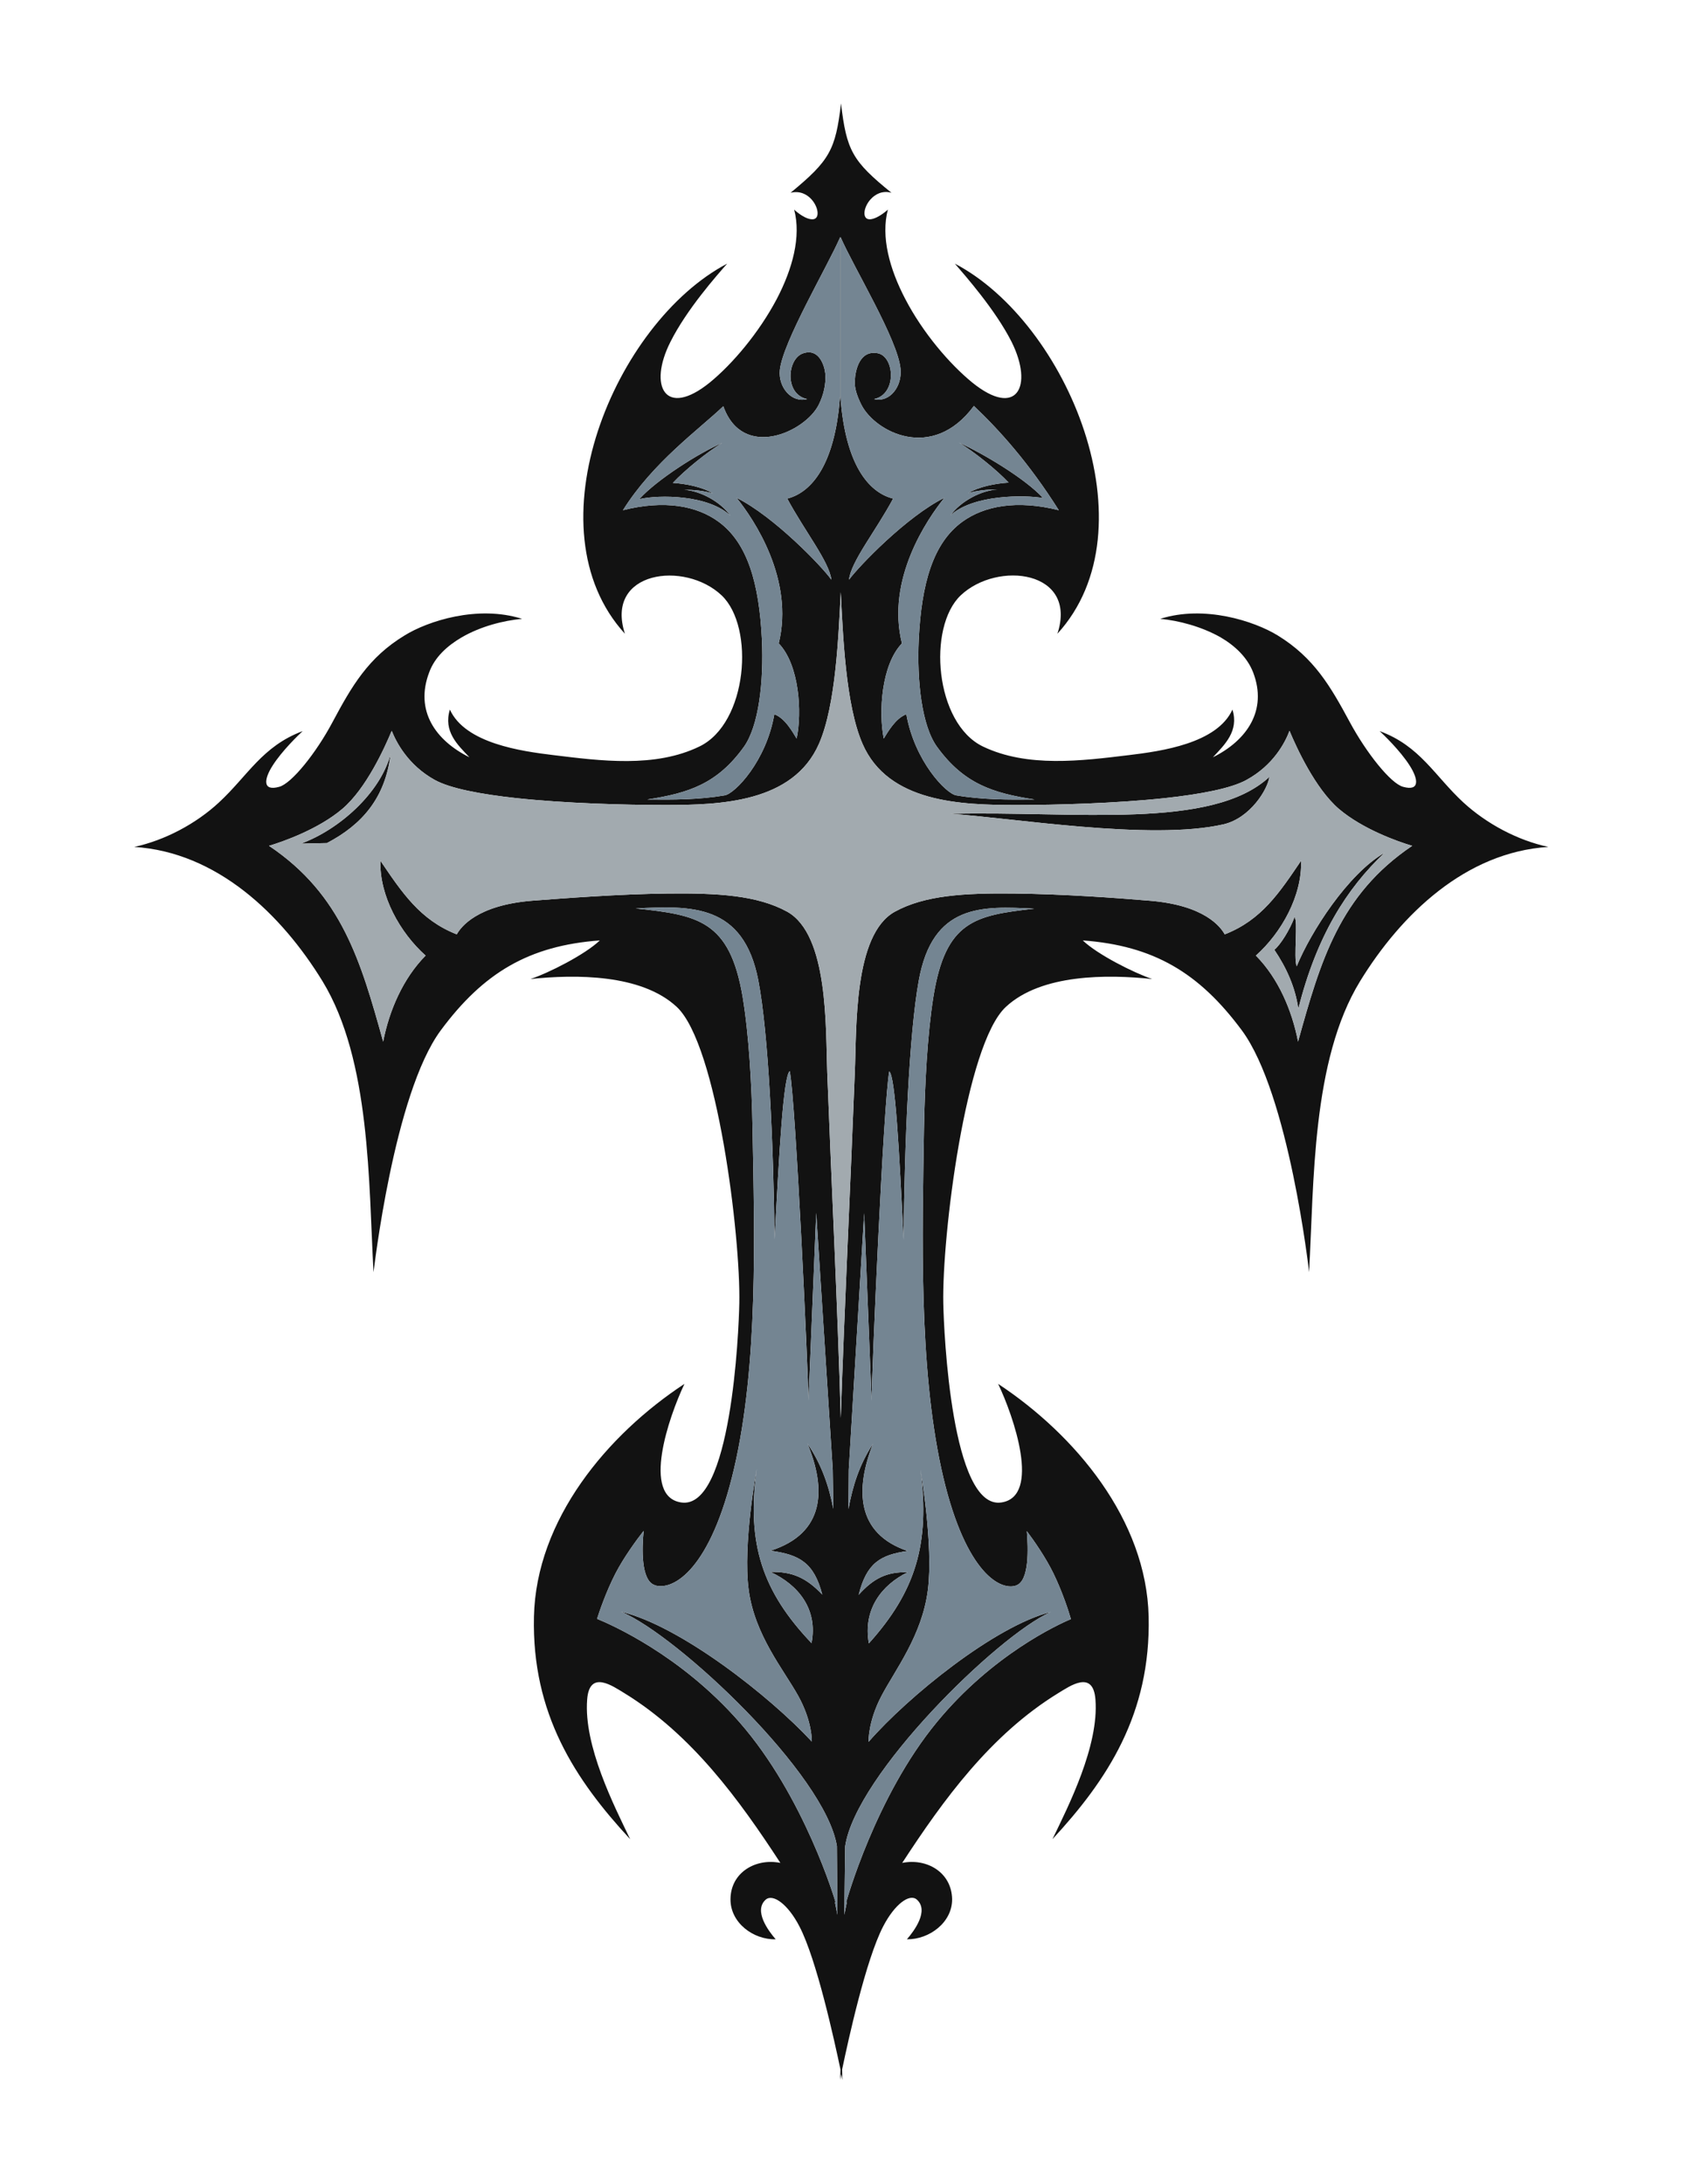 <?xml version="1.0" encoding="utf-8"?>
<!-- Generator: Adobe Illustrator 21.1.0, SVG Export Plug-In . SVG Version: 6.00 Build 0)  -->
<svg version="1.1" id="Layer_1" xmlns="http://www.w3.org/2000/svg" xmlns:xlink="http://www.w3.org/1999/xlink" x="0px" y="0px"
	 viewBox="0 0 612 792" enable-background="new 0 0 612 792" xml:space="preserve">
<g>
	<path fill="#121212" d="M265,187c-8-7.6-25.9-7.7-33.1-6c6.4-7.1,21.6-16.7,30.1-20.4c-5.6,3.4-13.6,9.9-17.9,14.5
		c4.8,0.3,10.7,1.5,14.5,3.8c-3.6-1-6.8-1.3-10.5-1.3C253.9,177.9,261.4,181.9,265,187z M378.4,180.6c-6.5-7.1-22-16.3-30.5-20.1
		c5.6,3.4,13.7,9.9,18,14.5c-4.9,0.3-10.8,1.5-14.7,3.8c3.6-1,6.9-1.3,10.6-1.3c-5.8,0.3-13.4,4.3-17,9.4
		C352.9,179.3,371.8,179.4,378.4,180.6z M109.2,305.9l9.4-0.2c12.8-6.7,21.2-16.4,23.1-32.3C138,287.5,123.1,300.8,109.2,305.9z
		 M470.4,350.4c-1.2-3.2,0.6-16.8-0.8-17.8c-1.7,4.6-5.1,10-7.3,11.8c4.4,6.5,7.6,13.6,8.7,21.4c6.6-26.3,17.5-43.6,31.3-56.6
		C489,316.9,475.5,337.9,470.4,350.4z M561.7,307.1c-30,1.9-53.4,24.4-68.3,48.7c-17.6,28.7-16.7,73.3-18.5,105.5
		c0-0.2-7.3-64.6-24.4-87.7c-15.5-20.9-32-30.7-57.7-32.6c5.3,5.1,18.6,11.8,25.2,14c-16.2-1.7-40.2-1.9-53.1,10.1
		c-14.7,13.6-23.2,83.4-22.7,107.5c0.2,10.3,3,75,21.1,72.2c14.4-2.2,4.5-31.1-1.2-43c28,18.5,53.8,49.3,54.6,84.4
		c0.8,35.3-15,59.2-34.9,80.7c5.9-12.2,16.9-33.9,15.6-50.6c-0.8-11-9.3-4.9-13.6-2.3c-24.4,15-41.5,38.5-56.5,61.5
		c8.9-1.8,17.9,3.4,18.1,13.1c0.1,8.5-8.3,14.7-16.4,14.6c2.7-3.1,8.1-10.4,3.6-14.4c-2.6-2.3-8,1.6-12.2,9.7
		c-6.3,12.1-12.7,41.4-14.9,51.9l0.1,3.8c0,0-0.2-0.8-0.4-2.1c-0.3,1.4-0.4,2.1-0.4,2.1l0.1-3.8c-2.2-10.4-8.6-39.8-14.9-51.9
		c-4.2-8.1-9.6-11.9-12.2-9.7c-4.5,4,0.9,11.3,3.6,14.4c-8.1,0.2-16.5-6-16.4-14.6c0.1-9.7,9.2-14.9,18.1-13.1
		c-15-23-32.1-46.5-56.5-61.5c-4.3-2.6-12.8-8.7-13.6,2.3c-1.3,16.8,9.8,38.5,15.6,50.6c-19.9-21.5-35.7-45.4-34.9-80.7
		c0.8-35.2,26.6-66,54.6-84.4c-5.7,12-15.6,40.8-1.2,43c18.2,2.8,20.9-61.9,21.1-72.2c0.5-24.1-8-93.8-22.7-107.5
		c-12.9-12-36.9-11.8-53.1-10.1c6.5-2.1,19.9-8.9,25.2-14c-25.7,1.9-42.2,11.7-57.7,32.6c-17.1,23.1-24.3,87.5-24.4,87.7
		c-1.8-32.2-1-76.8-18.5-105.5c-14.9-24.3-38.3-46.8-68.3-48.7c11.1-2.4,22.4-8.4,30.7-16.1c10.5-9.7,15.7-20.4,30.4-25.9
		c-1.3,1.2-7.4,7-10.9,12.5c-3.2,5-3.7,9.4,2.4,7.7c4.5-1.2,13.4-12.3,19.3-23.4c7-13.1,13-23.5,26.2-31.5c8.4-5.2,26.5-11.1,42.6-6
		c-6.7,0.6-15,2.7-21.9,6.7c-5.3,3.1-9.8,7.2-11.8,12.7c-5.3,13.9,2.3,24.7,14.6,30.8c-4.4-4.6-9.5-9.4-7.1-17.3
		c5.6,12.3,26,15.1,37.5,16.5c17.2,2.1,36.9,4.7,53-3.1c17.5-8.4,20.2-43.3,8.1-54.8c-13.4-12.7-42.5-8.9-35.1,13.9
		C191.8,191.6,223,117,263.8,95.6c-3.7,4.2-14.7,16.6-20.6,28.4c-8.1,16-1.9,27.8,14.3,14.7c8.2-6.7,17.8-18,24.3-30.3
		c5.7-10.9,8.9-22.6,6.3-32.4c0,0,3.3,3.2,6.2,3.5c3.3,0.4,2.8-4.2,0.1-7.2c-1.7-1.9-4.3-3.2-7.6-2.4c14.2-11.7,16.3-15.5,18.3-32.4
		c2,17.1,4.1,20.9,18.3,32.4c-3.3-0.9-5.9,0.5-7.6,2.4c-2.7,3-3.2,7.6,0.1,7.2c2.9-0.4,6.2-3.5,6.2-3.5c-2.6,9.8,0.6,21.5,6.3,32.4
		c6.4,12.3,16.1,23.6,24.3,30.3c16.2,13.1,22.3,1.4,14.3-14.7c-5.9-11.7-17-24.2-20.6-28.4c40.9,21.4,72,96.1,37.2,134.2
		c7.5-22.9-21.7-26.6-35.1-13.9c-12.1,11.5-9.4,46.4,8.1,54.8c16.1,7.7,35.7,5.2,53,3.1c11.6-1.4,31.9-4.2,37.5-16.5
		c2.4,7.8-2.8,12.7-7.1,17.3c12.3-6.1,19.9-17,14.6-30.8c-2.1-5.4-6.5-9.6-11.8-12.7c-6.9-3.9-15.2-6.1-21.9-6.7
		c16-5.1,34.1,0.8,42.6,6c13.2,8.1,19.2,18.5,26.2,31.5c6,11.1,14.8,22.2,19.3,23.4c6.1,1.7,5.6-2.7,2.4-7.7
		c-3.5-5.5-9.6-11.3-10.9-12.5c14.7,5.4,19.9,16.2,30.4,25.9C539.3,298.7,550.5,304.7,561.7,307.1z M304.9,144.1
		c1.8,24.1,10,34.4,19.1,36.7c-6.2,11.6-15.3,22.8-16,29.4c3.6-4.9,20.9-22.9,34.6-29.7c-6.3,7.8-21.2,29.6-15.4,52.8
		c-7.5,7.8-8.5,25-6.6,34.5c1.5-2.4,4.3-7.4,8.2-8.8c3,17,14.4,28.8,18.1,29.4c9.4,1.6,18.9,1.6,28.4,1.5
		c-15.1-2.3-25.6-5.7-35.3-19c-5.6-7.6-7.4-23.9-6.7-39c1-20.4,5.2-35,15.8-42.7c8-5.8,19.8-8,35-4.2c-10.9-17.3-22-29.5-30.8-37.8
		c-15.1,20.4-35.8,9.4-40.8-0.4c-1.4-2.8-2.6-5.9-2.4-8.8c0.2-3.9,1.8-11.2,8.4-9.9c6.1,1.3,6.9,14.9-1.4,16.6
		c5.7,1.4,10.2-4.6,9.6-10.9c-1-10.7-17-36.8-21.8-47.9L304.9,144.1L304.9,144.1z M234.8,289.9c9.3,0.1,18.8,0.1,28.1-1.5
		c3.7-0.6,15.1-12.4,18-29.4c3.9,1.4,6.6,6.4,8.1,8.8c2-9.5,1-26.7-6.5-34.5c5.7-23.2-9-45-15.3-52.8c13.6,6.8,30.9,24.8,34.4,29.7
		c-0.8-6.6-9.8-17.8-16-29.4c9-2.3,17.3-12.6,19.1-36.7h0.1V86c-4.7,10.8-20.8,37.9-21.9,48.2c-0.6,6.3,4.3,12,9.9,10.5
		c-8.3-1.7-7.3-14.7-1.4-16.6c5.7-1.9,7.7,4.4,8,7.4c0.3,3.7-0.6,7.7-2.4,11.3c-5,9.9-27.6,20.2-34.6,0.5
		c-8.7,8.3-25.6,20.4-36.4,37.7c15.1-3.8,26.8-1.6,34.7,4.2c10.5,7.7,14.7,22.3,15.7,42.7c0.7,15.1-1.1,31.4-6.6,39
		C260.2,284.2,249.8,287.6,234.8,289.9z M303.8,694.3l-0.2-24.9c-4.1-25.9-57.6-76.3-78.3-85c21.6,5.2,54,30.7,69.2,47.1
		c0,0,0.3-7.2-5-16.7s-15.7-21.9-17.9-38.3c-2.2-16.4,2.9-43.8,2.9-43.8c-3.7,27.2,2.1,44.4,19.9,63.1c2.4-12.4-4.9-21.2-14.9-25.8
		c8-0.2,13.1,2.2,18.8,8.2c-3-11.5-8.2-14.5-18.8-15.9c19.8-6.3,20.3-22.3,13.4-38.9c5.2,7.7,7.8,15.4,9.4,23.7l-0.2-14.2l-6-93.1
		l-2.8,68c-0.1-9.4-4.6-108.3-6.8-119.4c-2.3,1.8-3.8,28.7-5.5,61c-0.4-34.5-2.2-74.7-5.9-93.9c-5.4-27.9-24.4-27.1-44.5-26.1
		c22.7,2.4,34.1,4.4,38.8,32c2.3,13.9,3.3,31.7,3.6,47.9c0.7,38.7,2.1,85.4-6.7,123.2c-8.5,36.5-21.9,44.2-28.5,42.4
		c-0.1-0.1-0.1-0.1-0.2-0.1c-5.2-1.6-4.7-13.7-4.1-19.7c-2.6,3.3-7.2,9.6-10.2,15.4c-3.5,6.8-5.9,14-6.7,16.5
		c4.9,2,30.2,13,51.6,37.4c23.7,27,34.9,65.2,34.9,65.3l-0.2,0.1L303.8,694.3z M375.2,329.5c-19-1-36.9-1.8-41.9,26.1
		c-3.5,19.2-5.2,59.4-5.5,93.9c-1.6-32.3-3-59.2-5.2-61c-2.1,11.1-6.4,110-6.4,119.4l-2.7-68l-5.6,93.1l-0.1,14.2
		c1.5-8.3,3.9-16,8.9-23.7c-6.5,16.6-6.1,32.6,12.6,38.9c-10,1.4-14.9,4.4-17.8,15.9c5.4-6,10.2-8.4,17.8-8.2
		c-9.4,4.6-16.3,13.4-14.1,25.8c16.8-18.7,22.3-35.9,18.7-63.1c0,0,4.8,27.4,2.7,43.8c-2.1,16.4-11.8,28.8-16.8,38.3
		s-4.7,16.7-4.7,16.7c14.3-16.4,45.7-41.9,66.1-47.1c-19.5,8.7-70.8,59.1-74.6,85l-0.3,24.8l0.9-4.5l-0.2-0.1
		c0-0.1,10.6-38.3,32.9-65.3c20.1-24.4,44-35.4,48.6-37.3c-0.7-2.5-3-9.7-6.3-16.5c-2.8-5.8-7.2-12.1-9.7-15.4
		c0.5,6,1,18.1-3.9,19.7c-0.1,0-0.1,0-0.2,0.1c-6.2,1.8-18.9-5.9-26.9-42.4c-8.2-37.8-6.9-84.5-6.3-123.2c0.3-16.2,1.2-34,3.4-47.9
		C343,333.9,353.7,331.9,375.2,329.5z M512.3,306.7c-5.1-1.5-17.9-6-26.6-13.4c-8.6-7.4-15.4-22.3-17.9-28.3
		c-1.6,4.3-5.9,12.5-15.6,17.8c-5.6,3.1-16.7,5.2-29.6,6.6c-17.8,1.9-39.1,2.5-54,2.5c-19.8,0-46.4-0.8-55.7-22.2
		c-6.2-14.2-7.1-39.9-7.9-55c-0.8,15.2-1.7,40.9-7.9,55c-9.4,21.4-35.9,22.2-55.8,22.2c-14.9,0-36.2-0.6-54-2.5
		c-12.9-1.4-24-3.5-29.6-6.6c-9.7-5.4-13.9-13.6-15.6-17.8c-2.5,6-9.2,20.9-17.9,28.3c-8.7,7.4-21.6,11.9-26.6,13.4
		c26.4,17.7,33.3,41.9,41.4,71c2.2-11.3,7.2-22.9,15.4-31.2c-9.3-8.3-16.8-21.7-16.4-34.4c7.8,11.5,14.4,21.5,27.7,26.7
		c1.5-2.7,7.4-10.6,27.4-12.2c11.9-0.9,31.1-2.4,49.1-2.6c18.1-0.2,32.5,0.6,43.4,6.6c15,8.4,13.9,42.1,14.5,58.4
		c1.6,41.7,3.7,83.4,4.9,125.2c1.4-41.7,3.5-83.5,5.1-125.2c0.7-16.3-0.5-50.1,14.5-58.4c10.9-6,25.3-6.8,43.4-6.6
		c18,0.2,37.2,1.6,49,2.6c20,1.6,25.8,9.5,27.3,12.2c13.4-5.2,19.9-15.2,27.7-26.7c0.4,12.7-7.1,26.1-16.4,34.4
		c8.2,8.3,13.1,19.9,15.3,31.2C479,348.6,485.9,324.5,512.3,306.7z M344.7,295.1c21.5,1.3,72.7,9.9,99.2,3.8
		c9.7-2.3,16-12.7,16.6-17.2C439.6,301.1,390.1,294,344.7,295.1z"/>
	<path fill="#A2AAAF" d="M467.8,265c-1.6,4.3-5.9,12.5-15.6,17.8c-5.6,3.1-16.7,5.2-29.6,6.6c-17.8,1.9-39.1,2.5-54,2.5
		c-19.8,0-46.4-0.8-55.7-22.2c-6.2-14.2-7.1-39.9-7.9-55c-0.8,15.2-1.7,40.9-7.9,55c-9.4,21.4-35.9,22.2-55.8,22.2
		c-14.9,0-36.2-0.6-54-2.5c-12.9-1.4-24-3.5-29.6-6.6c-9.7-5.4-13.9-13.6-15.6-17.8c-2.5,6-9.2,20.9-17.9,28.3
		c-8.7,7.4-21.6,11.9-26.6,13.4c26.4,17.7,33.3,41.9,41.4,71c2.2-11.3,7.2-22.9,15.4-31.2c-9.3-8.3-16.8-21.7-16.4-34.4
		c7.8,11.5,14.4,21.5,27.7,26.7c1.5-2.7,7.4-10.6,27.4-12.2c11.9-0.9,31.1-2.4,49.1-2.6c18.1-0.2,32.5,0.6,43.4,6.6
		c15,8.4,13.9,42.1,14.5,58.4c1.6,41.7,3.7,83.4,4.9,125.2c1.4-41.7,3.5-83.5,5.1-125.2c0.7-16.3-0.5-50.1,14.5-58.4
		c10.9-6,25.3-6.8,43.4-6.6c18,0.2,37.2,1.6,49,2.6c20,1.6,25.8,9.5,27.3,12.2c13.4-5.2,19.9-15.2,27.7-26.7
		c0.4,12.7-7.1,26.1-16.4,34.4c8.2,8.3,13.1,19.9,15.3,31.2c8.1-29.1,15-53.2,41.4-71c-5.1-1.5-17.9-6-26.6-13.4
		C477.1,285.9,470.3,271,467.8,265z M118.6,305.7l-9.4,0.2c13.9-5.1,28.8-18.4,32.5-32.5C139.8,289.3,131.4,299,118.6,305.7z
		 M443.9,298.9c-26.5,6.1-77.7-2.5-99.2-3.8c45.4-1.1,94.9,6,115.8-13.4C459.9,286.2,453.6,296.6,443.9,298.9z M471,365.8
		c-1.1-7.8-4.3-14.9-8.7-21.4c2.2-1.8,5.6-7.2,7.3-11.8c1.4,1-0.4,14.6,0.8,17.8c5.1-12.5,18.6-33.5,31.9-41.2
		C488.5,322.2,477.6,339.5,471,365.8z"/>
	<path fill="#748592" d="M303.6,669.4l0.2,24.9l-0.9-4.5l0.2-0.1c0-0.1-11.2-38.3-34.9-65.3C246.8,600,221.5,589,216.6,587
		c0.8-2.5,3.2-9.7,6.7-16.5c3-5.8,7.6-12.1,10.2-15.4c-0.6,6-1.1,18.1,4.1,19.7c0.1,0,0.1,0,0.2,0.1c6.6,1.8,20-5.9,28.5-42.4
		c8.8-37.8,7.4-84.5,6.7-123.2c-0.3-16.2-1.3-34-3.6-47.9c-4.7-27.6-16.1-29.6-38.8-32c20.1-1,39.1-1.8,44.5,26.1
		c3.7,19.2,5.5,59.4,5.9,93.9c1.7-32.3,3.2-59.2,5.5-61c2.2,11.1,6.7,110,6.8,119.4l2.8-68l6,93.1l0.2,14.2
		c-1.6-8.3-4.2-16-9.4-23.7c6.9,16.6,6.4,32.6-13.4,38.9c10.6,1.4,15.8,4.4,18.8,15.9c-5.7-6-10.8-8.4-18.8-8.2
		c10,4.6,17.3,13.4,14.9,25.8c-17.8-18.7-23.6-35.9-19.9-63.1c0,0-5.1,27.4-2.9,43.8c2.2,16.4,12.6,28.8,17.9,38.3s5,16.7,5,16.7
		c-15.2-16.4-47.6-41.9-69.2-47.1C246,593.1,299.5,643.5,303.6,669.4z M333.3,355.6c-3.5,19.2-5.2,59.4-5.5,93.9
		c-1.6-32.3-3-59.2-5.2-61c-2.1,11.1-6.4,110-6.4,119.4l-2.7-68l-5.6,93.1l-0.1,14.2c1.5-8.3,3.9-16,8.9-23.7
		c-6.5,16.6-6.1,32.6,12.6,38.9c-10,1.4-14.9,4.4-17.8,15.9c5.4-6,10.2-8.4,17.8-8.2c-9.4,4.6-16.3,13.4-14.1,25.8
		c16.8-18.7,22.3-35.9,18.7-63.1c0,0,4.8,27.4,2.7,43.8c-2.1,16.4-11.8,28.8-16.8,38.3s-4.7,16.7-4.7,16.7
		c14.3-16.4,45.7-41.9,66.1-47.1c-19.5,8.7-70.8,59.1-74.6,85l-0.3,24.8l0.9-4.5l-0.2-0.1c0-0.1,10.6-38.3,32.9-65.3
		c20.1-24.4,44-35.4,48.6-37.3c-0.7-2.5-3-9.7-6.3-16.5c-2.8-5.8-7.2-12.1-9.7-15.4c0.5,6,1,18.1-3.9,19.7c-0.1,0-0.1,0-0.2,0.1
		c-6.2,1.8-18.9-5.9-26.9-42.4c-8.2-37.8-6.9-84.5-6.3-123.2c0.3-16.2,1.2-34,3.4-47.9c4.4-27.6,15.1-29.6,36.6-32
		C356.2,328.5,338.3,327.7,333.3,355.6z M304.9,144.1L304.9,144.1l0-58.2c4.8,11.1,20.8,37.2,21.8,47.9c0.6,6.3-3.9,12.3-9.6,10.9
		c8.3-1.7,7.5-15.3,1.4-16.6c-6.6-1.3-8.2,6-8.4,9.9c-0.2,2.9,1,6,2.4,8.8c5,9.8,25.7,20.8,40.8,0.4c8.8,8.3,19.9,20.5,30.8,37.8
		c-15.2-3.8-27-1.6-35,4.2c-10.6,7.7-14.8,22.3-15.8,42.7c-0.7,15.1,1.1,31.4,6.7,39c9.7,13.3,20.2,16.7,35.3,19
		c-9.5,0.1-19,0.1-28.4-1.5c-3.7-0.6-15.1-12.4-18.1-29.4c-3.9,1.4-6.7,6.4-8.2,8.8c-1.9-9.5-0.9-26.7,6.6-34.5
		c-5.8-23.2,9.1-45,15.4-52.8c-13.7,6.8-31,24.8-34.6,29.7c0.7-6.6,9.8-17.8,16-29.4C314.9,178.5,306.7,168.2,304.9,144.1z
		 M344.8,186.9c8.1-7.6,27-7.5,33.6-6.3c-6.5-7.1-22-16.3-30.5-20.1c5.6,3.4,13.7,9.9,18,14.5c-4.9,0.3-10.8,1.5-14.7,3.8
		c3.6-1,6.9-1.3,10.6-1.3C356,177.8,348.4,181.8,344.8,186.9z M234.8,289.9c15-2.3,25.4-5.7,35-19c5.5-7.6,7.3-23.9,6.6-39
		c-1-20.4-5.2-35-15.7-42.7c-7.9-5.8-19.6-8-34.7-4.2c10.8-17.3,27.7-29.4,36.4-37.7c7,19.7,29.6,9.4,34.6-0.5
		c1.8-3.6,2.7-7.6,2.4-11.3c-0.3-3-2.3-9.3-8-7.4c-5.9,1.9-6.9,14.9,1.4,16.6c-5.6,1.5-10.5-4.2-9.9-10.5
		c1.1-10.3,17.2-37.4,21.9-48.2v58.1h-0.1c-1.8,24.1-10.1,34.4-19.1,36.7c6.2,11.6,15.2,22.8,16,29.4c-3.5-4.9-20.8-22.9-34.4-29.7
		c6.3,7.8,21,29.6,15.3,52.8c7.5,7.8,8.5,25,6.5,34.5c-1.5-2.4-4.2-7.4-8.1-8.8c-2.9,17-14.3,28.8-18,29.4
		C253.6,290,244.1,290,234.8,289.9z M265,187c-3.6-5.1-11.1-9.1-16.9-9.4c3.7,0,6.9,0.3,10.5,1.3c-3.8-2.3-9.7-3.5-14.5-3.8
		c4.3-4.6,12.3-11.1,17.9-14.5c-8.5,3.7-23.7,13.3-30.1,20.4C239.1,179.3,257,179.4,265,187z"/>
</g>
</svg>
